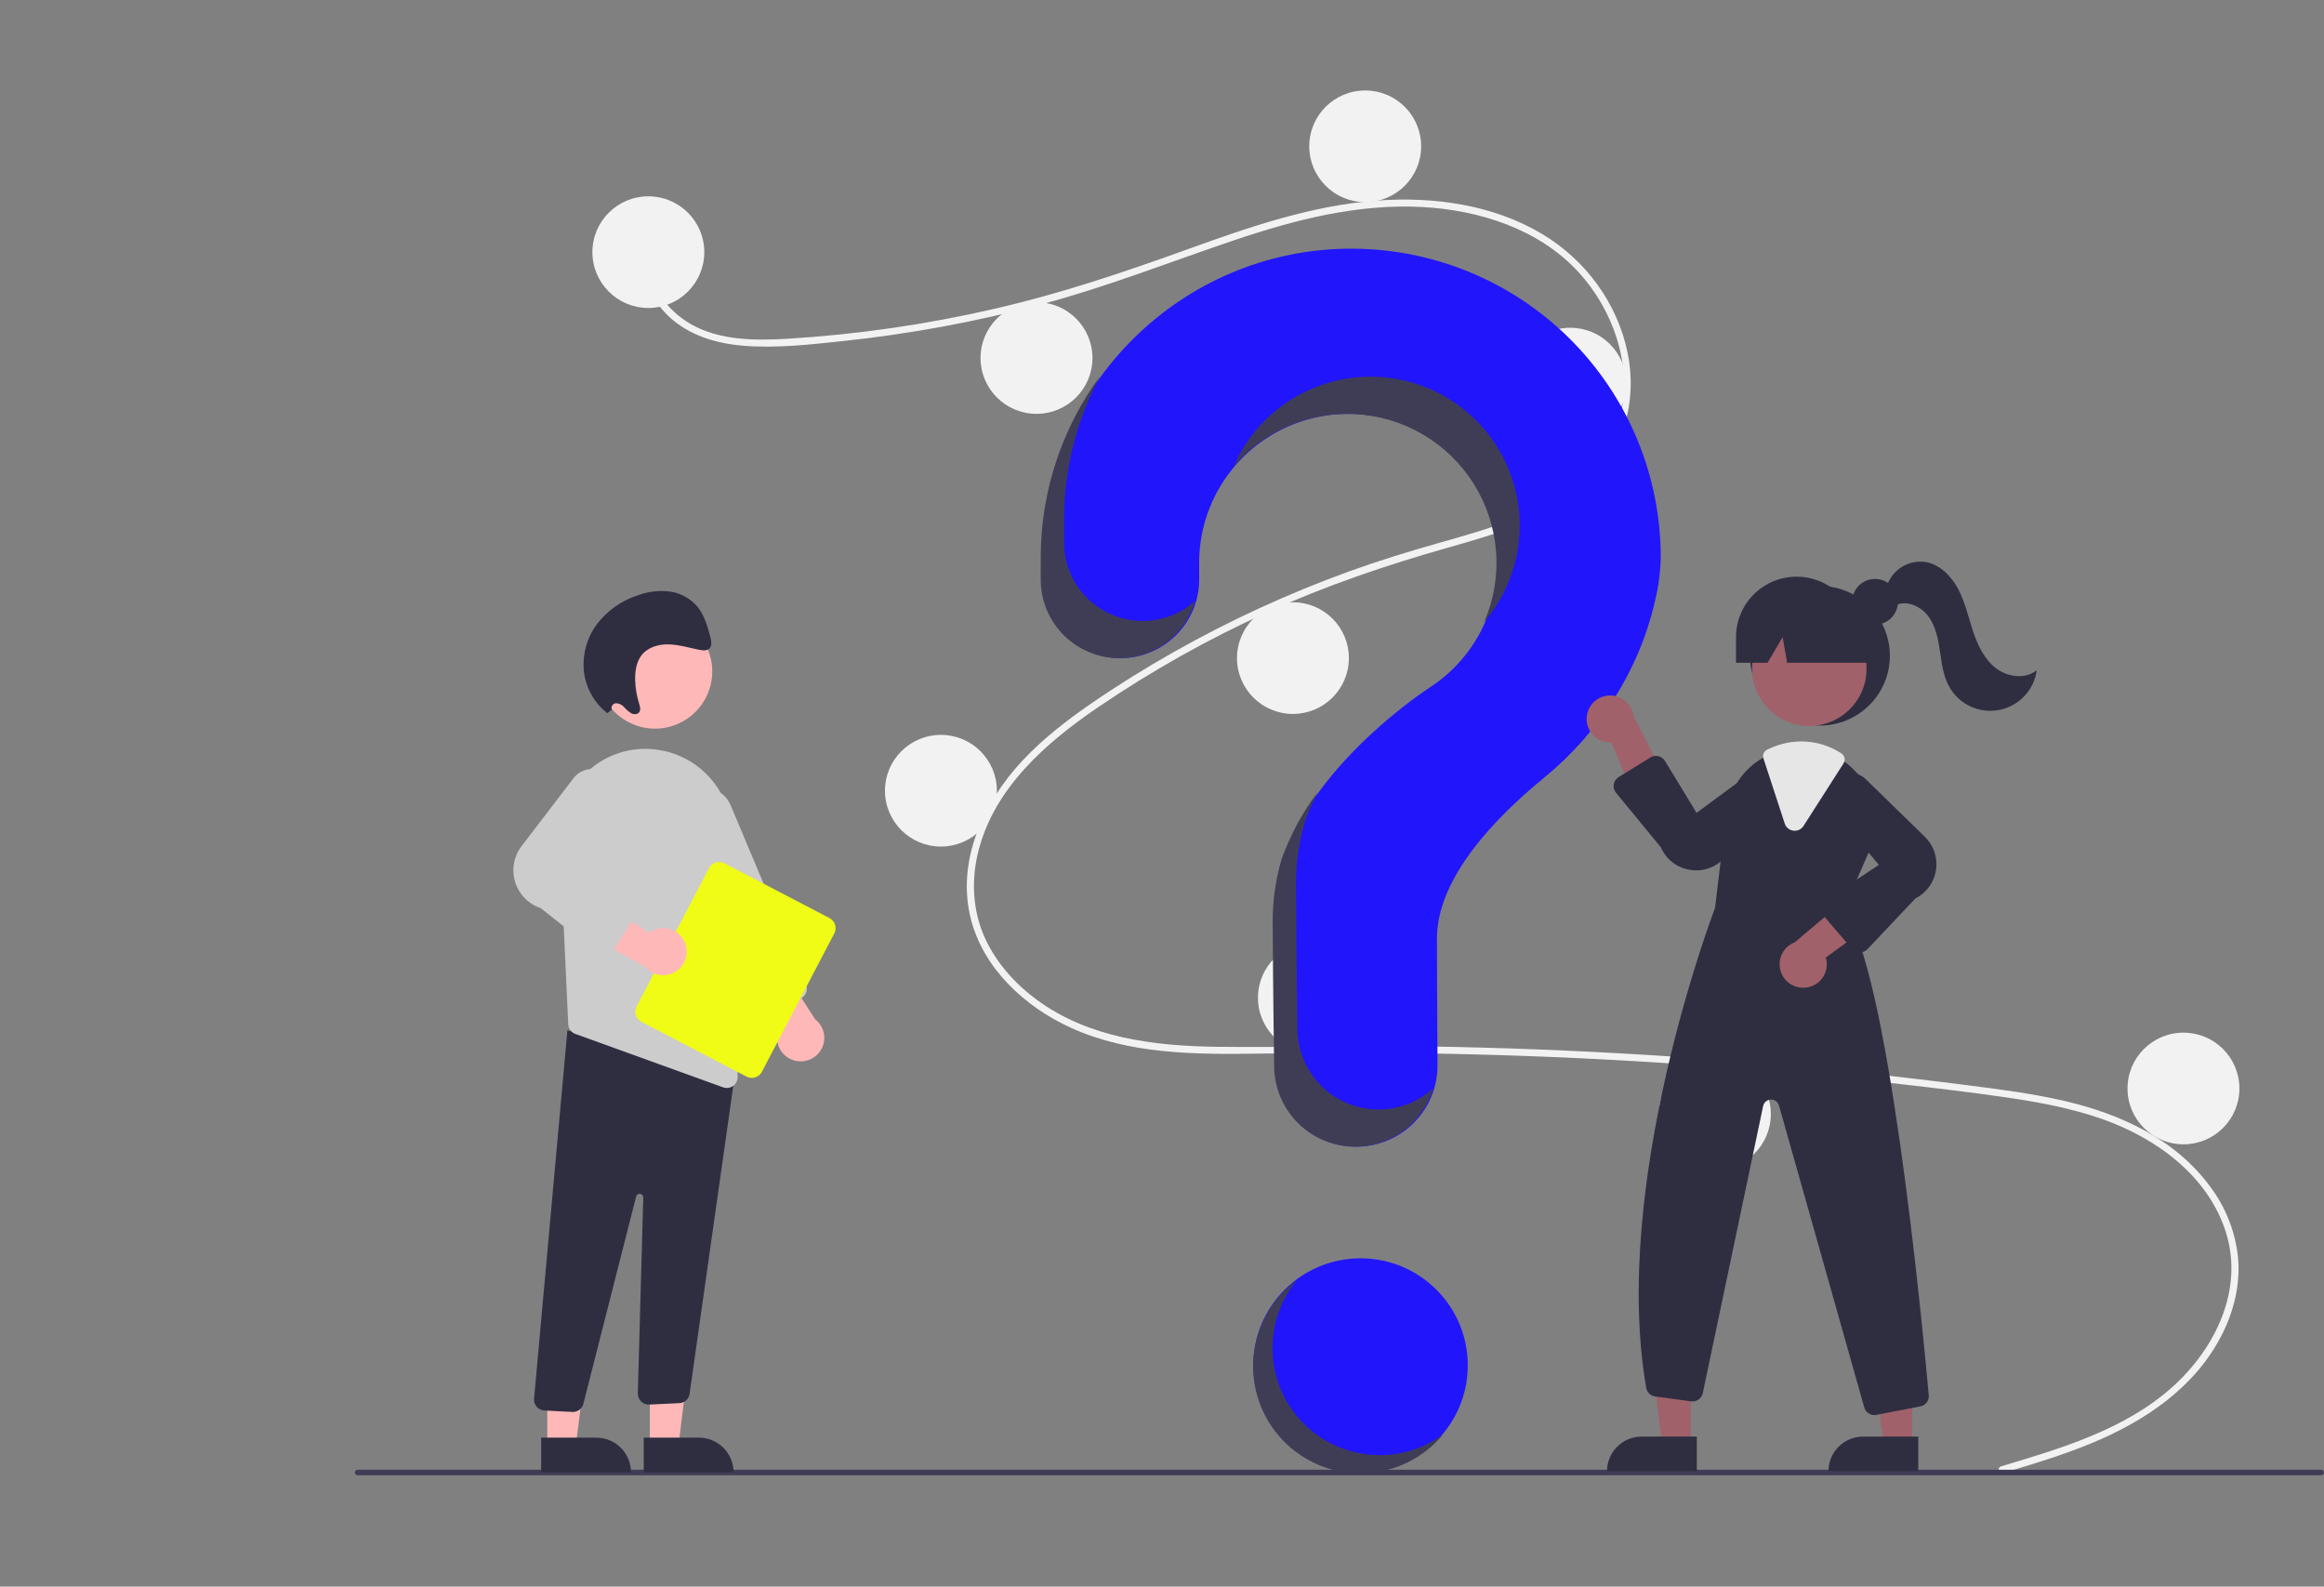 <svg width="334" height="228" viewBox="0 0 334 228" fill="none" xmlns="http://www.w3.org/2000/svg">
<rect x="0" y="0" width="334" height="228" fill="#808080" stroke="none"/>
<g clip-path="url(#clip0_37_496)">
<path d="M195.534 211.578C204.046 211.578 210.946 204.693 210.946 196.2C210.946 187.707 204.046 180.822 195.534 180.822C187.022 180.822 180.122 187.707 180.122 196.2C180.122 204.693 187.022 211.578 195.534 211.578Z" fill="#2115FC"/>
<path d="M287.605 210.714C296.227 208.13 305.394 205.436 312.232 199.294C318.342 193.805 322.467 185.424 319.936 177.192C317.409 168.978 309.843 163.5 302.031 160.776C297.6 159.231 292.964 158.374 288.33 157.7C283.293 156.968 278.234 156.369 273.176 155.792C252.699 153.455 232.145 152.027 211.514 151.509C201.334 151.253 191.156 151.259 180.975 151.407C171.882 151.538 162.305 151.535 153.87 147.679C147.311 144.68 141.357 139.225 139.529 132.055C137.42 123.78 141.311 115.352 146.894 109.359C149.836 106.2 153.275 103.541 156.823 101.096C160.672 98.443 164.655 95.978 168.724 93.678C176.738 89.149 185.117 85.295 193.774 82.155C198.044 80.606 202.378 79.269 206.749 78.036C210.44 76.994 214.143 75.952 217.71 74.533C224.606 71.79 231.166 67.145 232.919 59.529C234.581 52.311 231.779 44.475 226.867 39.112C221.183 32.909 212.614 30.189 204.399 29.749C195.176 29.255 186.165 31.558 177.496 34.482C168.25 37.599 159.203 41.184 149.762 43.71C140.4 46.211 130.856 47.981 121.218 49.004C116.5 49.505 111.639 50.071 106.893 49.688C102.915 49.366 98.958 48.199 96.026 45.382C93.513 42.966 92.015 39.647 92.53 36.144C92.624 35.508 93.592 35.778 93.499 36.411C92.873 40.675 95.778 44.604 99.357 46.617C103.494 48.943 108.529 48.946 113.135 48.68C123.122 48.078 133.041 46.647 142.791 44.403C152.37 42.219 161.608 39.098 170.835 35.764C179.598 32.598 188.557 29.508 197.919 28.822C206.043 28.227 214.588 29.407 221.665 33.643C227.885 37.366 232.458 43.575 233.916 50.699C235.34 57.661 233.367 64.668 228.086 69.526C222.618 74.556 215.12 76.707 208.132 78.688C199.27 81.2 190.597 84.136 182.203 87.949C173.694 91.803 165.533 96.38 157.812 101.631C150.358 106.714 143.003 113.108 140.645 122.175C139.547 126.398 139.75 130.878 141.587 134.867C143.221 138.414 145.912 141.397 149.046 143.699C156.524 149.189 165.95 150.317 174.983 150.429C185.128 150.555 195.274 150.213 205.423 150.38C226.106 150.718 246.746 151.974 267.344 154.148C272.506 154.693 277.661 155.296 282.809 155.956C287.44 156.549 292.086 157.139 296.639 158.194C304.734 160.069 312.612 163.674 317.643 170.522C319.876 173.491 321.26 177.009 321.646 180.701C321.998 184.553 321.053 188.413 319.307 191.84C315.444 199.426 308.206 204.25 300.521 207.42C296.404 209.118 292.134 210.404 287.872 211.681C287.251 211.867 286.986 210.9 287.605 210.714L287.605 210.714Z" fill="#F2F2F2"/>
<path d="M93.179 44.258C97.62 44.258 101.22 40.666 101.22 36.234C101.22 31.803 97.62 28.211 93.179 28.211C88.738 28.211 85.138 31.803 85.138 36.234C85.138 40.666 88.738 44.258 93.179 44.258Z" fill="#F2F2F2"/>
<path d="M148.963 59.469C153.404 59.469 157.004 55.876 157.004 51.445C157.004 47.014 153.404 43.422 148.963 43.422C144.522 43.422 140.922 47.014 140.922 51.445C140.922 55.876 144.522 59.469 148.963 59.469Z" fill="#F2F2F2"/>
<path d="M196.204 29.047C200.645 29.047 204.245 25.454 204.245 21.023C204.245 16.592 200.645 13 196.204 13C191.763 13 188.163 16.592 188.163 21.023C188.163 25.454 191.763 29.047 196.204 29.047Z" fill="#F2F2F2"/>
<path d="M225.687 63.146C230.128 63.146 233.728 59.554 233.728 55.123C233.728 50.691 230.128 47.099 225.687 47.099C221.247 47.099 217.646 50.691 217.646 55.123C217.646 59.554 221.247 63.146 225.687 63.146Z" fill="#F2F2F2"/>
<path d="M185.818 102.594C190.259 102.594 193.859 99.002 193.859 94.571C193.859 90.14 190.259 86.547 185.818 86.547C181.377 86.547 177.777 90.14 177.777 94.571C177.777 99.002 181.377 102.594 185.818 102.594Z" fill="#F2F2F2"/>
<path d="M135.227 121.65C139.668 121.65 143.268 118.058 143.268 113.626C143.268 109.195 139.668 105.603 135.227 105.603C130.786 105.603 127.186 109.195 127.186 113.626C127.186 118.058 130.786 121.65 135.227 121.65Z" fill="#F2F2F2"/>
<path d="M188.833 151.403C193.274 151.403 196.874 147.811 196.874 143.38C196.874 138.949 193.274 135.356 188.833 135.356C184.392 135.356 180.792 138.949 180.792 143.38C180.792 147.811 184.392 151.403 188.833 151.403Z" fill="#F2F2F2"/>
<path d="M246.46 168.118C250.901 168.118 254.501 164.526 254.501 160.095C254.501 155.664 250.901 152.072 246.46 152.072C242.019 152.072 238.419 155.664 238.419 160.095C238.419 164.526 242.019 168.118 246.46 168.118Z" fill="#F2F2F2"/>
<path d="M313.803 164.441C318.244 164.441 321.844 160.849 321.844 156.418C321.844 151.986 318.244 148.394 313.803 148.394C309.362 148.394 305.762 151.986 305.762 156.418C305.762 160.849 309.362 164.441 313.803 164.441Z" fill="#F2F2F2"/>
<path d="M193.883 35.734C169.796 35.904 150.074 55.435 149.732 79.467C149.729 79.689 149.728 81.249 149.728 83.289C149.728 86.281 150.919 89.15 153.039 91.266C155.159 93.382 158.035 94.57 161.033 94.571H161.033C162.52 94.57 163.991 94.278 165.364 93.71C166.737 93.142 167.985 92.309 169.035 91.26C170.086 90.211 170.919 88.965 171.487 87.594C172.054 86.224 172.346 84.755 172.345 83.272C172.344 81.884 172.343 80.923 172.343 80.864C172.342 77.15 173.31 73.5 175.152 70.272C176.994 67.045 179.646 64.351 182.848 62.457C186.05 60.562 189.69 59.532 193.412 59.467C197.134 59.403 200.808 60.306 204.074 62.088C207.34 63.87 210.085 66.47 212.038 69.631C213.992 72.793 215.087 76.407 215.215 80.119C215.344 83.831 214.502 87.513 212.773 90.801C211.043 94.09 208.485 96.873 205.351 98.876L205.355 98.881C205.355 98.881 189.264 109.218 184.358 123.398L184.362 123.399C183.499 126.304 183.062 129.318 183.064 132.347C183.064 133.593 183.138 144.49 183.279 153.334C183.329 156.386 184.579 159.296 186.76 161.436C188.94 163.577 191.877 164.776 194.935 164.775H194.936C196.473 164.775 197.994 164.472 199.413 163.883C200.832 163.294 202.121 162.43 203.204 161.343C204.287 160.255 205.145 158.964 205.726 157.544C206.308 156.125 206.602 154.605 206.593 153.071C206.544 144.971 206.517 135.539 206.517 134.855C206.517 126.148 214.935 117.473 221.85 111.815C229.812 105.301 235.542 96.423 237.843 86.408C238.353 84.346 238.633 82.235 238.681 80.112C238.681 74.257 237.52 68.46 235.264 63.055C233.009 57.65 229.704 52.743 225.54 48.618C221.376 44.493 216.435 41.231 211.002 39.02C205.569 36.808 199.751 35.692 193.883 35.734Z" fill="#2115FC"/>
<path d="M333.601 212H51.399C51.293 212 51.192 211.958 51.118 211.883C51.043 211.808 51.001 211.707 51.001 211.602C51.001 211.497 51.043 211.396 51.118 211.321C51.192 211.246 51.293 211.204 51.399 211.204H333.601C333.707 211.204 333.808 211.246 333.883 211.321C333.958 211.395 334 211.496 334 211.602C334 211.708 333.958 211.809 333.883 211.884C333.808 211.958 333.707 212 333.601 212Z" fill="#3F3D56"/>
<path d="M261.555 104.264C267.107 104.264 271.607 99.774 271.607 94.235C271.607 88.696 267.107 84.206 261.555 84.206C256.004 84.206 251.504 88.696 251.504 94.235C251.504 99.774 256.004 104.264 261.555 104.264Z" fill="#2F2E41"/>
<path d="M242.982 207.61H238.875L236.92 191.801H242.983L242.982 207.61Z" fill="#A0616A"/>
<path d="M235.941 206.439H243.862V211.415H230.953C230.953 210.762 231.082 210.115 231.333 209.511C231.583 208.907 231.951 208.358 232.414 207.896C232.877 207.434 233.427 207.068 234.032 206.817C234.637 206.567 235.286 206.439 235.941 206.439Z" fill="#2F2E41"/>
<path d="M274.811 207.61H270.703L268.749 191.801H274.812L274.811 207.61Z" fill="#A0616A"/>
<path d="M267.769 206.439H275.691V211.415H262.782C262.782 210.762 262.911 210.115 263.161 209.511C263.412 208.907 263.779 208.358 264.243 207.896C264.706 207.434 265.256 207.068 265.861 206.817C266.466 206.567 267.114 206.439 267.769 206.439Z" fill="#2F2E41"/>
<path d="M260.028 104.323C264.573 104.323 268.257 100.647 268.257 96.112C268.257 91.577 264.573 87.901 260.028 87.901C255.483 87.901 251.799 91.577 251.799 96.112C251.799 100.647 255.483 104.323 260.028 104.323Z" fill="#A0616A"/>
<path d="M264.933 130.812L268.615 122.37C269.509 120.39 269.765 118.182 269.348 116.05C268.931 113.918 267.861 111.968 266.286 110.469C265.963 110.15 265.619 109.852 265.258 109.577C263.441 108.158 261.202 107.385 258.895 107.38C257.344 107.386 255.813 107.726 254.406 108.376C254.285 108.43 254.168 108.487 254.047 108.544C253.816 108.654 253.588 108.774 253.367 108.898C251.925 109.724 250.697 110.877 249.784 112.264C248.87 113.651 248.296 115.232 248.107 116.881L246.482 130.467C246.073 131.534 231.492 170.046 236.592 199.448C236.646 199.762 236.799 200.051 237.03 200.271C237.26 200.492 237.555 200.634 237.872 200.675L243.041 201.377C243.419 201.429 243.802 201.336 244.113 201.117C244.425 200.898 244.641 200.569 244.72 200.197L253.394 158.94C253.448 158.684 253.587 158.453 253.788 158.285C253.989 158.116 254.241 158.02 254.503 158.011C254.765 158.002 255.023 158.081 255.235 158.236C255.447 158.39 255.601 158.611 255.672 158.863L267.928 202.25C268.015 202.565 268.204 202.843 268.465 203.041C268.725 203.239 269.044 203.346 269.372 203.346C269.47 203.346 269.567 203.337 269.664 203.319L275.979 202.106C276.346 202.037 276.674 201.835 276.899 201.537C277.124 201.24 277.23 200.869 277.195 200.498C276.267 190.171 271.335 138.444 264.933 130.812Z" fill="#2F2E41"/>
<path d="M228.048 102.945C227.991 103.433 228.042 103.928 228.197 104.394C228.353 104.861 228.608 105.288 228.947 105.645C229.285 106.002 229.698 106.281 230.156 106.461C230.614 106.642 231.106 106.72 231.598 106.691L236.198 117.72L239.677 112.574L234.776 102.889C234.671 102.068 234.268 101.314 233.644 100.77C233.019 100.225 232.216 99.929 231.387 99.936C230.558 99.942 229.76 100.253 229.144 100.807C228.529 101.362 228.139 102.123 228.048 102.945L228.048 102.945Z" fill="#A0616A"/>
<path d="M259.572 141.917C260.061 141.859 260.531 141.695 260.949 141.435C261.368 141.176 261.724 140.828 261.993 140.417C262.263 140.005 262.438 139.54 262.507 139.053C262.577 138.566 262.538 138.071 262.395 137.601L272.073 130.567L266.246 128.39L257.949 135.403C257.174 135.696 256.533 136.262 256.148 136.995C255.763 137.728 255.661 138.576 255.861 139.379C256.061 140.182 256.549 140.884 257.233 141.352C257.917 141.82 258.749 142.021 259.572 141.917Z" fill="#A0616A"/>
<path d="M243.795 125.073C243.424 125.073 243.054 125.037 242.69 124.965C241.81 124.797 240.984 124.417 240.286 123.856C239.588 123.296 239.039 122.572 238.687 121.75L232.243 113.909C232.107 113.744 232.008 113.551 231.952 113.344C231.897 113.136 231.886 112.92 231.922 112.708C231.957 112.497 232.037 112.295 232.157 112.117C232.276 111.939 232.433 111.789 232.615 111.676L237.2 108.844C237.369 108.74 237.558 108.669 237.754 108.638C237.951 108.606 238.152 108.614 238.345 108.66C238.539 108.707 238.721 108.791 238.882 108.908C239.043 109.025 239.179 109.172 239.282 109.342L243.824 116.809L252.523 110.395C253.215 110.032 254.015 109.931 254.777 110.108C255.538 110.286 256.21 110.731 256.67 111.362C257.129 111.993 257.346 112.768 257.281 113.546C257.215 114.323 256.871 115.051 256.312 115.597L247.63 123.499C246.61 124.508 245.232 125.074 243.795 125.073Z" fill="#2F2E41"/>
<path d="M267.298 136.865C267.287 136.865 267.275 136.865 267.263 136.865C267.052 136.86 266.844 136.81 266.652 136.72C266.461 136.629 266.291 136.5 266.154 136.34L262.078 131.595C261.939 131.433 261.836 131.244 261.776 131.04C261.715 130.836 261.699 130.621 261.729 130.41C261.758 130.199 261.831 129.997 261.945 129.817C262.058 129.636 262.208 129.482 262.386 129.364L270.019 124.287L263.104 115.992C262.702 115.323 262.554 114.532 262.688 113.763C262.822 112.994 263.229 112.299 263.834 111.805C264.439 111.311 265.203 111.051 265.984 111.071C266.766 111.092 267.514 111.393 268.092 111.919L276.496 120.114C277.157 120.717 277.662 121.471 277.967 122.311C278.272 123.152 278.368 124.054 278.247 124.939C278.126 125.825 277.791 126.668 277.272 127.396C276.752 128.125 276.063 128.716 275.264 129.12L268.396 136.393C268.255 136.542 268.084 136.661 267.896 136.742C267.707 136.823 267.504 136.865 267.298 136.865Z" fill="#2F2E41"/>
<path d="M257.936 119.381C257.87 119.381 257.805 119.377 257.74 119.369C257.456 119.334 257.188 119.219 256.968 119.038C256.747 118.856 256.584 118.615 256.497 118.343L253.434 108.972C253.357 108.736 253.369 108.479 253.467 108.25C253.565 108.021 253.743 107.835 253.968 107.727L254.067 107.68C254.157 107.638 254.247 107.595 254.338 107.555C255.766 106.894 257.321 106.549 258.895 106.544C260.939 106.548 262.938 107.147 264.645 108.268C264.874 108.42 265.034 108.656 265.09 108.924C265.147 109.193 265.095 109.473 264.947 109.704L259.201 118.686C259.066 118.899 258.88 119.075 258.658 119.196C258.437 119.318 258.188 119.382 257.936 119.381Z" fill="#E6E6E6"/>
<path d="M269.48 89.758C271.296 89.758 272.769 88.288 272.769 86.476C272.769 84.663 271.296 83.194 269.48 83.194C267.663 83.194 266.191 84.663 266.191 86.476C266.191 88.288 267.663 89.758 269.48 89.758Z" fill="#2F2E41"/>
<path d="M258.205 82.869C255.895 82.869 253.679 83.784 252.045 85.415C250.412 87.045 249.494 89.255 249.494 91.561V95.238H254.027L256.195 91.561L256.845 95.238H270.602L266.916 91.561C266.916 89.255 265.998 87.045 264.365 85.415C262.731 83.784 260.515 82.869 258.205 82.869Z" fill="#2F2E41"/>
<path d="M271.17 84.228C271.534 83.093 272.287 82.123 273.297 81.487C274.307 80.852 275.509 80.591 276.692 80.753C278.788 81.102 280.445 82.784 281.433 84.661C282.42 86.539 282.876 88.64 283.54 90.655C284.204 92.669 285.145 94.694 286.821 95.998C288.497 97.302 291.068 97.656 292.714 96.314C292.526 97.712 291.902 99.016 290.931 100.041C289.96 101.066 288.69 101.76 287.302 102.025C285.914 102.291 284.477 102.114 283.195 101.52C281.913 100.926 280.85 99.945 280.158 98.715C279.289 97.174 279.065 95.367 278.808 93.617C278.55 91.867 278.216 90.056 277.179 88.622C276.142 87.188 274.201 86.251 272.554 86.904L271.17 84.228Z" fill="#2F2E41"/>
<path d="M164.226 89.235C161.227 89.234 158.352 88.046 156.231 85.93C154.111 83.814 152.92 80.945 152.92 77.953C152.92 75.913 152.921 74.353 152.924 74.131C153.02 67.142 154.784 60.276 158.07 54.103C152.671 61.479 149.702 70.347 149.574 79.48C149.571 79.702 149.569 81.262 149.57 83.302C149.57 86.294 150.761 89.163 152.881 91.279C155.001 93.395 157.877 94.583 160.875 94.584C163.339 94.583 165.735 93.779 167.7 92.296C169.664 90.812 171.09 88.729 171.76 86.363C169.69 88.215 167.006 89.238 164.226 89.235Z" fill="#3F3D56"/>
<path d="M194.649 59.505C198.116 59.67 201.49 60.673 204.483 62.426C207.476 64.179 209.997 66.63 211.831 69.57C213.665 72.51 214.757 75.85 215.012 79.303C215.267 82.757 214.679 86.22 213.297 89.397C215.296 87.055 216.765 84.31 217.604 81.35C218.443 78.391 218.633 75.285 218.16 72.246C217.687 69.206 216.563 66.304 214.865 63.737C213.166 61.171 210.933 58.999 208.317 57.372C205.701 55.744 202.765 54.699 199.707 54.306C196.65 53.914 193.543 54.184 190.6 55.098C187.657 56.012 184.945 57.549 182.651 59.603C180.357 61.658 178.533 64.182 177.305 67.003C179.428 64.511 182.096 62.54 185.103 61.24C188.11 59.94 191.376 59.346 194.649 59.505Z" fill="#3F3D56"/>
<path d="M198.128 159.439C195.069 159.44 192.132 158.241 189.952 156.1C187.771 153.96 186.521 151.05 186.472 147.998C186.33 139.154 186.256 128.257 186.256 127.011C186.254 123.982 186.691 120.968 187.554 118.063L187.55 118.062C188.059 116.604 188.675 115.185 189.391 113.816C187.192 116.739 185.443 119.973 184.2 123.411L184.204 123.412C183.341 126.316 182.904 129.331 182.906 132.36C182.906 133.606 182.979 144.503 183.121 153.347C183.171 156.399 184.421 159.309 186.601 161.449C188.782 163.59 191.718 164.789 194.777 164.788C197.299 164.788 199.753 163.971 201.771 162.461C203.789 160.952 205.261 158.83 205.968 156.414C203.825 158.364 201.028 159.443 198.128 159.439Z" fill="#3F3D56"/>
<path d="M93.396 207.762L97.504 207.762L99.458 191.953L93.395 191.953L93.396 207.762Z" fill="#FFB8B8"/>
<path d="M105.425 211.567L92.516 211.568L92.516 206.591L100.438 206.591C101.76 206.591 103.029 207.115 103.964 208.048C104.9 208.982 105.425 210.247 105.425 211.567L105.425 211.567Z" fill="#2F2E41"/>
<path d="M78.654 207.762L82.762 207.762L84.716 191.953L78.653 191.953L78.654 207.762Z" fill="#FFB8B8"/>
<path d="M90.684 211.567L77.774 211.568L77.774 206.591L85.696 206.591C87.019 206.591 88.287 207.115 89.223 208.048C90.158 208.982 90.684 210.247 90.684 211.567L90.684 211.567Z" fill="#2F2E41"/>
<path d="M82.244 202.9L78.232 202.69C78.025 202.679 77.822 202.627 77.636 202.537C77.449 202.448 77.282 202.322 77.144 202.168C77.006 202.013 76.901 201.833 76.833 201.638C76.766 201.442 76.738 201.235 76.751 201.029L81.547 148.053L103.63 153.999L105.757 153.419L99.104 200.318C99.047 200.67 98.872 200.993 98.606 201.233C98.341 201.473 98.001 201.615 97.644 201.636L93.319 201.837C93.102 201.849 92.886 201.816 92.683 201.741C92.48 201.665 92.295 201.548 92.14 201.397C91.985 201.247 91.863 201.066 91.781 200.865C91.7 200.665 91.66 200.45 91.666 200.234L92.45 172.087C92.454 171.957 92.408 171.83 92.323 171.731C92.238 171.633 92.118 171.57 91.989 171.555C91.859 171.54 91.729 171.574 91.623 171.65C91.517 171.726 91.444 171.839 91.417 171.966L83.86 201.657C83.788 202.009 83.597 202.326 83.318 202.553C83.038 202.78 82.689 202.904 82.329 202.902C82.301 202.902 82.272 202.902 82.244 202.9Z" fill="#2F2E41"/>
<path d="M94.134 104.707C98.678 104.707 102.363 101.031 102.363 96.496C102.363 91.961 98.678 88.285 94.134 88.285C89.589 88.285 85.905 91.961 85.905 96.496C85.905 101.031 89.589 104.707 94.134 104.707Z" fill="#FFB8B8"/>
<path d="M80.433 120.619L81.338 140.098L81.665 147.185C81.678 147.494 81.783 147.791 81.966 148.04C82.15 148.289 82.404 148.477 82.695 148.581L103.915 156.251C104.087 156.315 104.268 156.347 104.451 156.345C104.66 156.346 104.867 156.305 105.06 156.224C105.253 156.144 105.427 156.025 105.573 155.876C105.719 155.726 105.833 155.549 105.909 155.355C105.984 155.16 106.02 154.953 106.014 154.744L105.144 119.72C105.086 116.846 104.026 114.083 102.146 111.905C100.266 109.728 97.683 108.274 94.843 107.793C94.638 107.762 94.429 107.73 94.22 107.703C92.459 107.484 90.672 107.654 88.984 108.199C87.296 108.745 85.748 109.652 84.449 110.859C83.104 112.093 82.047 113.607 81.353 115.293C80.659 116.98 80.345 118.798 80.433 120.619L80.433 120.619Z" fill="#CCCCCC"/>
<path d="M114.052 152.364C113.55 152.209 113.091 151.939 112.713 151.575C112.334 151.211 112.046 150.764 111.871 150.27C111.697 149.775 111.64 149.247 111.706 148.727C111.773 148.207 111.96 147.709 112.253 147.274L105.057 137.726L111.267 137.343L117.148 146.468C117.778 146.954 118.216 147.645 118.386 148.421C118.556 149.197 118.446 150.008 118.077 150.711C117.707 151.415 117.102 151.966 116.366 152.268C115.63 152.57 114.811 152.605 114.052 152.364H114.052Z" fill="#FFB8B8"/>
<path d="M108.992 145.546C108.802 145.469 108.628 145.355 108.482 145.21C108.336 145.066 108.22 144.894 108.141 144.704L97.3 118.931C97.087 118.427 96.976 117.885 96.973 117.338C96.97 116.79 97.076 116.248 97.283 115.741C97.49 115.234 97.796 114.773 98.182 114.384C98.568 113.995 99.027 113.686 99.533 113.474C100.039 113.262 100.581 113.152 101.13 113.149C101.679 113.147 102.222 113.252 102.73 113.459C103.238 113.667 103.7 113.972 104.089 114.357C104.479 114.743 104.788 115.201 105 115.706L115.842 141.48C116.002 141.862 116.004 142.292 115.847 142.675C115.69 143.059 115.387 143.364 115.004 143.525L110.191 145.541C110.001 145.621 109.798 145.662 109.592 145.663C109.387 145.664 109.183 145.624 108.992 145.546L108.992 145.546Z" fill="#CCCCCC"/>
<path d="M91.488 144.637L101.901 124.743C102.102 124.36 102.446 124.073 102.859 123.944C103.272 123.814 103.72 123.854 104.104 124.053L119.218 131.93C119.601 132.13 119.889 132.474 120.019 132.886C120.149 133.298 120.109 133.745 119.909 134.128L109.496 154.022C109.296 154.404 108.951 154.692 108.538 154.821C108.125 154.951 107.677 154.911 107.294 154.712L92.179 146.835C91.796 146.635 91.508 146.291 91.378 145.879C91.249 145.467 91.288 145.02 91.488 144.637Z" fill="#F0FC15"/>
<path d="M98.471 135.548C98.286 135.057 97.989 134.617 97.603 134.261C97.216 133.905 96.752 133.645 96.247 133.5C95.742 133.355 95.21 133.33 94.694 133.427C94.177 133.523 93.691 133.739 93.272 134.057L83.296 127.453L83.278 133.661L92.755 138.98C93.278 139.579 93.996 139.974 94.782 140.098C95.569 140.221 96.373 140.064 97.055 139.655C97.737 139.245 98.253 138.609 98.512 137.858C98.771 137.107 98.756 136.289 98.471 135.548Z" fill="#FFB8B8"/>
<path d="M85.857 136.944L77.703 130.499C76.821 130.204 76.024 129.699 75.38 129.029C74.737 128.358 74.266 127.542 74.008 126.65C73.751 125.757 73.714 124.816 73.901 123.907C74.088 122.997 74.493 122.147 75.082 121.428L82.486 111.747C83 111.119 83.724 110.698 84.524 110.559C85.324 110.42 86.148 110.573 86.844 110.99C87.541 111.408 88.064 112.061 88.317 112.831C88.57 113.601 88.538 114.437 88.225 115.185L82.367 124.746L90.975 128.82C91.175 128.915 91.353 129.051 91.497 129.219C91.64 129.387 91.747 129.584 91.808 129.797C91.87 130.009 91.886 130.232 91.855 130.451C91.824 130.67 91.746 130.88 91.628 131.066L88.153 136.554C88.036 136.739 87.88 136.897 87.698 137.019C87.515 137.141 87.309 137.223 87.092 137.259C87.084 137.261 87.075 137.262 87.066 137.264C86.853 137.296 86.636 137.284 86.428 137.229C86.22 137.174 86.026 137.077 85.857 136.944Z" fill="#CCCCCC"/>
<path d="M87.916 101.994C87.88 101.891 87.869 101.781 87.883 101.673C87.897 101.565 87.935 101.462 87.995 101.371C88.055 101.28 88.135 101.204 88.229 101.149C88.323 101.093 88.429 101.06 88.538 101.052C88.761 101.064 88.979 101.121 89.179 101.219C89.379 101.318 89.557 101.456 89.702 101.625C90 101.968 90.347 102.265 90.731 102.507C91.129 102.707 91.669 102.678 91.896 102.297C92.109 101.938 91.963 101.458 91.834 101.042C91.506 99.983 91.322 98.884 91.288 97.776C91.251 96.539 91.426 95.248 92.112 94.283C92.998 93.038 94.582 92.565 96.081 92.599C97.58 92.633 99.055 93.095 100.539 93.387C101.052 93.488 101.654 93.539 101.997 93.143C102.362 92.721 102.228 92.039 102.073 91.47C101.671 89.993 101.244 88.466 100.309 87.274C99.298 86.034 97.854 85.223 96.268 85.004C94.745 84.816 93.199 84.991 91.758 85.515C89.409 86.254 87.342 87.69 85.833 89.633C84.278 91.699 83.606 94.295 83.964 96.854C84.314 99.083 85.498 101.096 87.276 102.489L87.916 101.994Z" fill="#2F2E41"/>
<path d="M192.138 207.827C189.949 206.876 188.011 205.43 186.478 203.603C184.945 201.776 183.858 199.619 183.303 197.301C182.749 194.984 182.741 192.569 183.282 190.248C183.823 187.928 184.897 185.764 186.419 183.928C184.654 185.214 183.183 186.86 182.104 188.756C181.026 190.653 180.363 192.756 180.162 194.928C179.96 197.099 180.223 199.288 180.934 201.35C181.645 203.412 182.788 205.3 184.286 206.888C185.784 208.475 187.603 209.727 189.623 210.56C191.643 211.392 193.817 211.787 196.001 211.717C198.186 211.647 200.33 211.114 202.292 210.154C204.254 209.193 205.989 207.828 207.382 206.147C205.21 207.732 202.659 208.721 199.985 209.015C197.31 209.31 194.605 208.9 192.138 207.827Z" fill="#3F3D56"/>
</g>
<defs>
<clipPath id="clip0_37_496">
<rect width="334" height="228" fill="white"/>
</clipPath>
</defs>
</svg>
